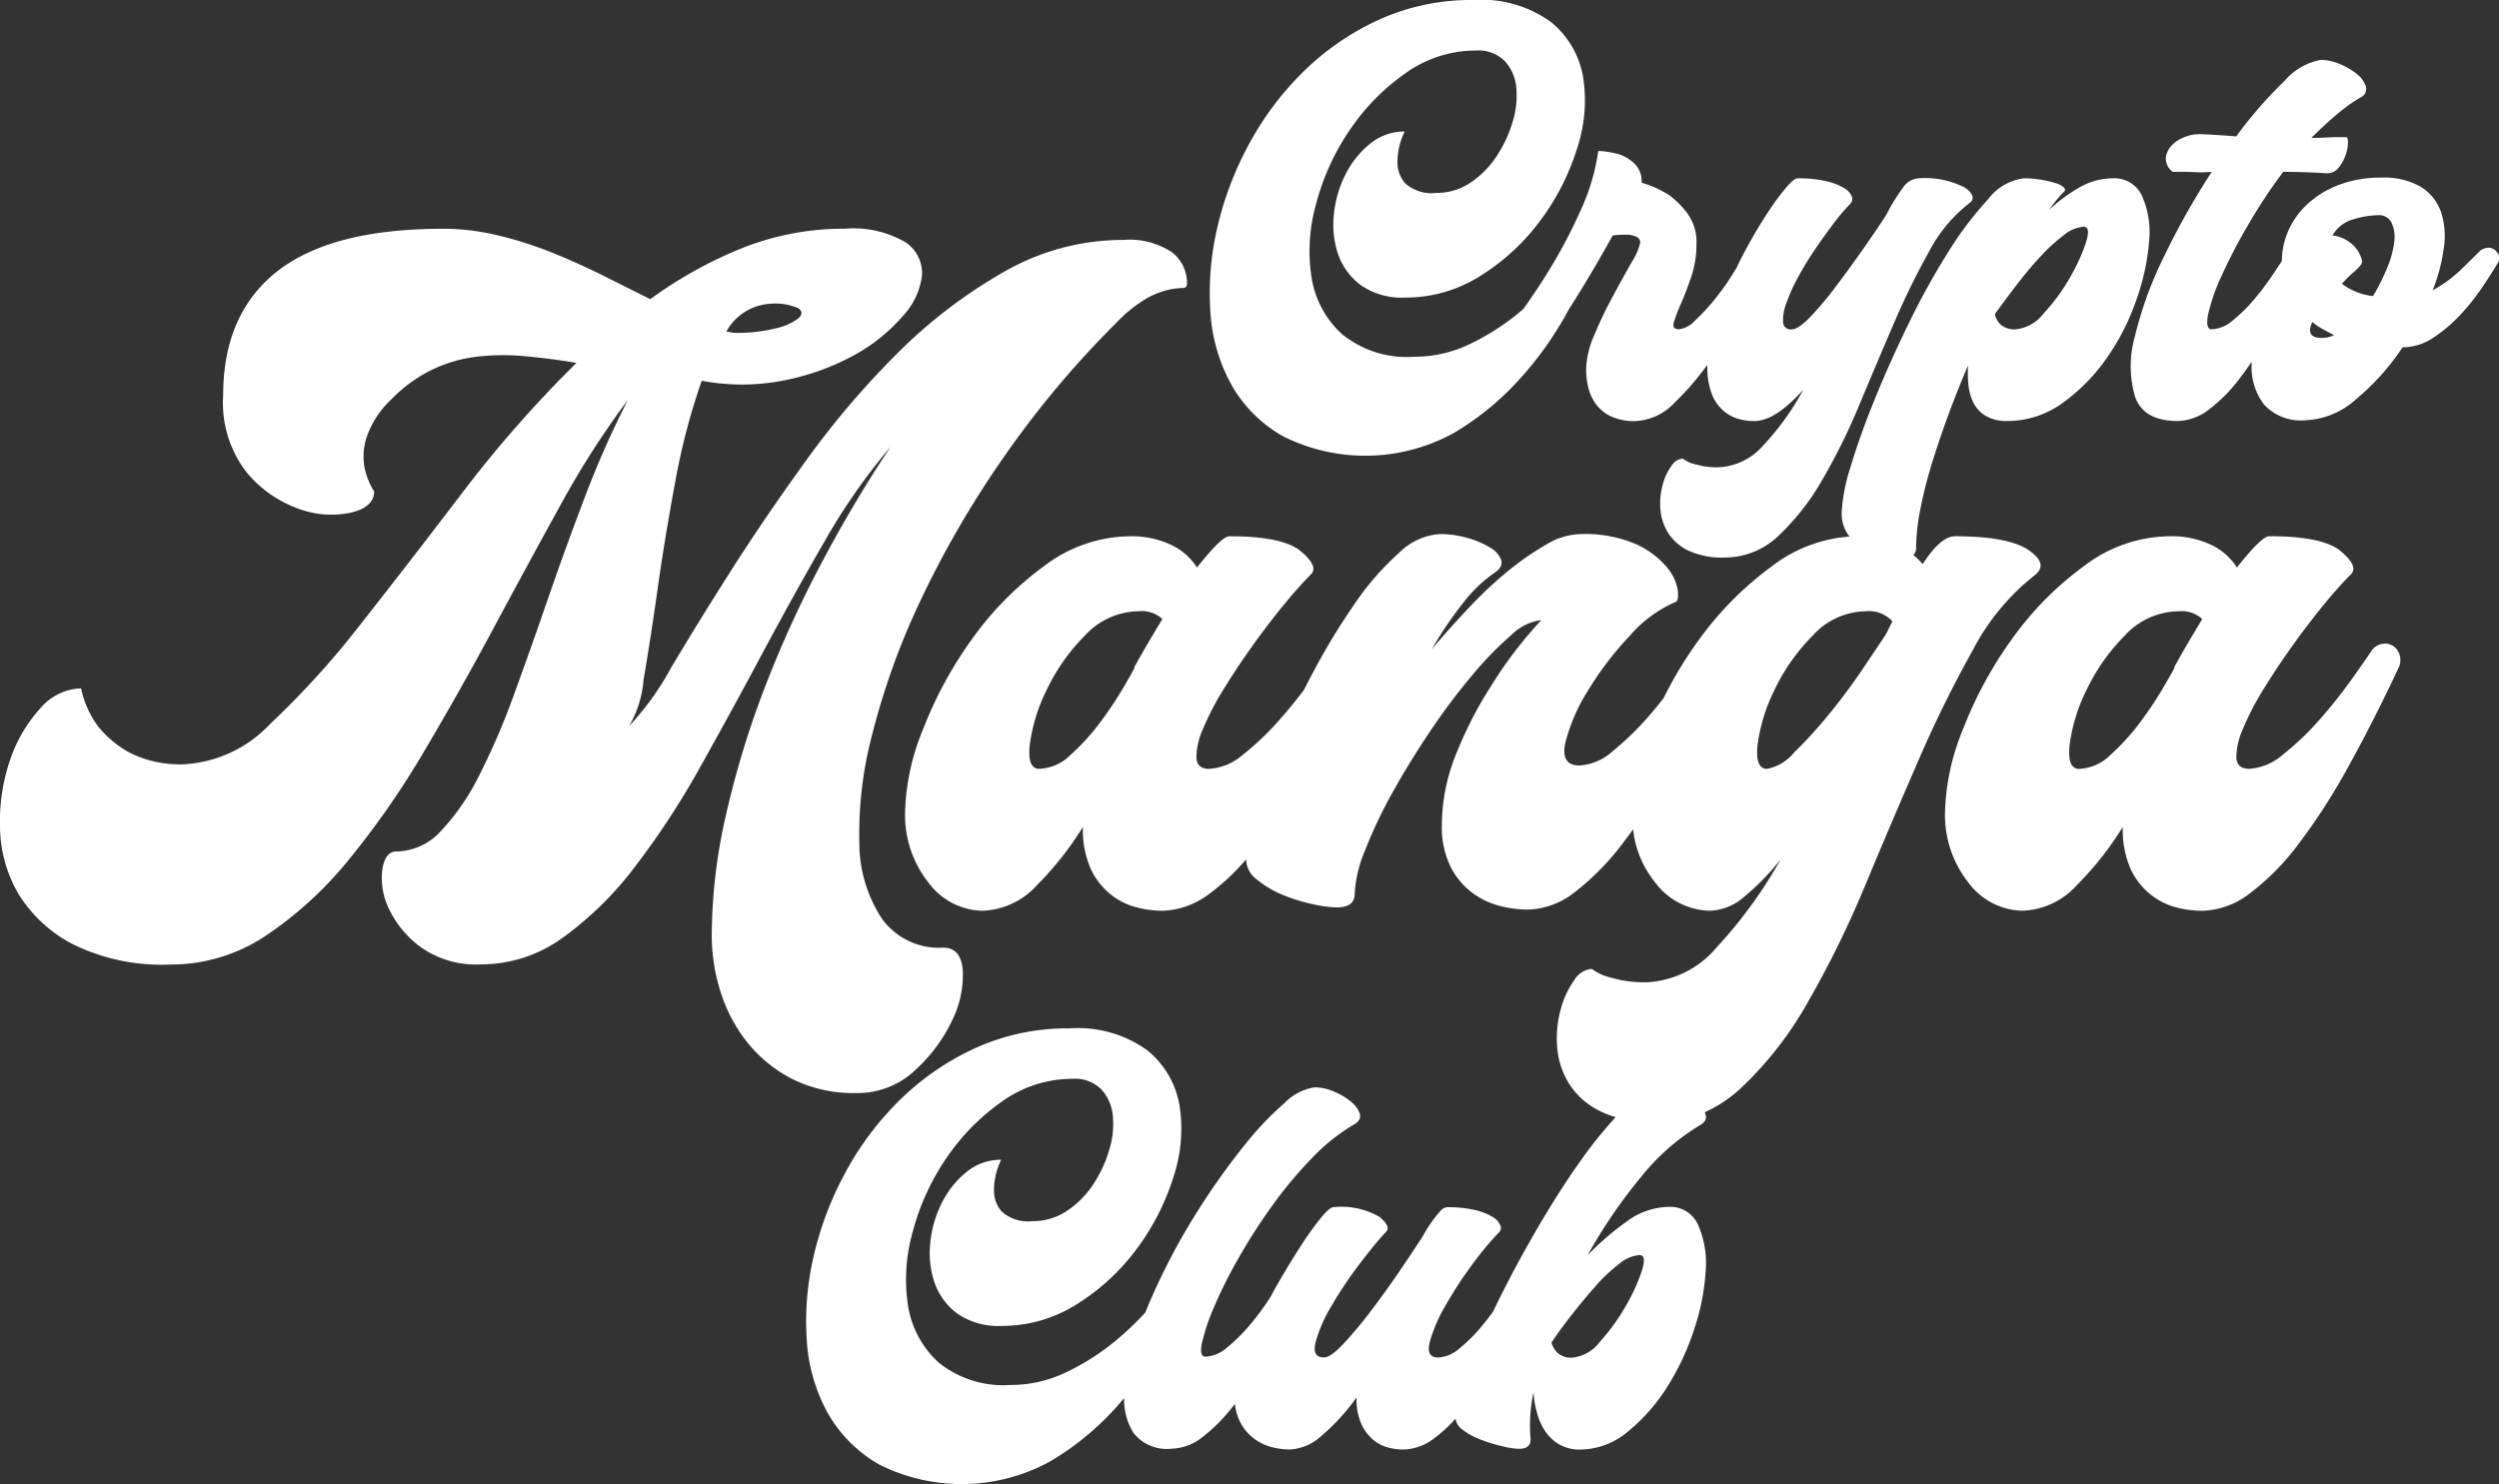 <svg id="LogoCMC" xmlns="http://www.w3.org/2000/svg" xmlns:xlink="http://www.w3.org/1999/xlink" width="160.236" height="95.182" viewBox="0 0 160.236 95.182">
  <rect x="0" y="0" width="160.236" height="95.182" fill="#333333" stroke="none"/>
  <defs>
    <clipPath id="clip-path">
      <rect id="Rectangle_2926" data-name="Rectangle 2926" width="160.236" height="95.182" fill="#fff"/>
    </clipPath>
  </defs>
  <g id="Group_5421" data-name="Group 5421" clip-path="url(#clip-path)">
    <path id="Path_4258" data-name="Path 4258" d="M481.143,24.666a8.74,8.74,0,0,0,3.312,3.312,11.772,11.772,0,0,0,11-.232,18.113,18.113,0,0,0,4.238-3.5,22.2,22.2,0,0,0,2.9-4.053l.176-.325q1.359-2.117,2.834-4.77.463-.046.88-.046a1.562,1.562,0,0,1,.6.116.4.4,0,0,1,.278.394,3.7,3.7,0,0,1-.533,1.227q-.533.95-1.2,2.177a26.436,26.436,0,0,0-1.2,2.5,5.869,5.869,0,0,0-.533,2.2A5.333,5.333,0,0,0,504,24.712a3.145,3.145,0,0,0,.44,1.089,2.569,2.569,0,0,0,.95.857,3.489,3.489,0,0,0,1.691.347,3.669,3.669,0,0,0,2.5-1.195,17.615,17.615,0,0,0,2.085-2.412c0,.013,0,.027,0,.04a4.931,4.931,0,0,0,.278,1.807,2.722,2.722,0,0,0,.741,1.089,2.529,2.529,0,0,0,.973.533,3.855,3.855,0,0,0,1.019.139q1.343,0,3.15-2.022a16.909,16.909,0,0,1-2.571,3.578,4.025,4.025,0,0,1-2.9,1.408,5.072,5.072,0,0,1-1.065-.093q-.417-.093-.695-.185a2.532,2.532,0,0,1-.51-.278.943.943,0,0,0-.718.463,3.641,3.641,0,0,0-.556,1.181,4.533,4.533,0,0,0-.162,1.528,3.4,3.4,0,0,0,.463,1.529,3.138,3.138,0,0,0,1.3,1.181,5.106,5.106,0,0,0,2.362.463,4.98,4.98,0,0,0,3.474-1.413,15.527,15.527,0,0,0,2.8-3.59,40.528,40.528,0,0,0,2.385-4.841q1.112-2.663,2.2-5.188a48.79,48.79,0,0,1,2.246-4.586,9.526,9.526,0,0,1,2.548-3.08q.6-.417-.232-1.019a5.544,5.544,0,0,0-3.057-.6,1.3,1.3,0,0,0-.949.628,11.448,11.448,0,0,0-1.043,1.7q-.6.931-1.482,2.188t-1.76,2.42a21.449,21.449,0,0,1-1.644,1.955q-.764.792-1.181.791a.482.482,0,0,1-.556-.465,3,3,0,0,1,.208-1.21,11.263,11.263,0,0,1,.741-1.652A19.81,19.81,0,0,1,518.57,16q.6-.884,1.2-1.676a12.858,12.858,0,0,1,1.065-1.257.424.424,0,0,0,.093-.465,1.117,1.117,0,0,0-.487-.536,3.856,3.856,0,0,0-1.135-.442,7.774,7.774,0,0,0-1.853-.186q-.232,0-.741.6a17.52,17.52,0,0,0-1.158,1.575q-.649.973-1.343,2.246-.365.67-.691,1.353c-.087.143-.18.293-.281.454a15.623,15.623,0,0,1-1.135,1.575,13.033,13.033,0,0,1-1.227,1.32,1.684,1.684,0,0,1-1.019.556q-.463,0-.347-.418a9.39,9.39,0,0,1,.44-1.163q.323-.743.672-1.744a6.543,6.543,0,0,0,.347-2.163,3.1,3.1,0,0,0-.556-1.907,5.6,5.6,0,0,0-1.2-1.209,6.53,6.53,0,0,0-1.76-.791,1.592,1.592,0,0,0-.44-1.209,2.751,2.751,0,0,0-.95-.6,5.972,5.972,0,0,0-1.39-.232,13.651,13.651,0,0,1-1.135,3.821,33.137,33.137,0,0,1-2.015,3.821q-.84,1.366-1.668,2.507-.158.136-.323.272a15.222,15.222,0,0,1-3.057,1.945,8.157,8.157,0,0,1-3.613.834,6.587,6.587,0,0,1-4.632-1.459,6.242,6.242,0,0,1-1.945-3.636,11.118,11.118,0,0,1,.3-4.725,15.219,15.219,0,0,1,2.154-4.724A14.021,14.021,0,0,1,492.306,4.7a7.751,7.751,0,0,1,4.54-1.459,2.38,2.38,0,0,1,1.829.672,2.887,2.887,0,0,1,.741,1.691,5.568,5.568,0,0,1-.232,2.2,8.169,8.169,0,0,1-1.019,2.2A6,6,0,0,1,496.5,11.7a3.851,3.851,0,0,1-2.2.672,2.553,2.553,0,0,1-1.992-.6,2.025,2.025,0,0,1-.51-1.344,4.465,4.465,0,0,1,.463-1.992,3.437,3.437,0,0,0-2.224.787,6,6,0,0,0-1.575,1.969,7.176,7.176,0,0,0-.741,2.571A5.882,5.882,0,0,0,488,16.328a4.164,4.164,0,0,0,1.459,1.969,4.619,4.619,0,0,0,2.849.788,8.924,8.924,0,0,0,4.841-1.413,13.932,13.932,0,0,0,3.821-3.543,15.345,15.345,0,0,0,2.339-4.586,9.727,9.727,0,0,0,.394-4.586,5.787,5.787,0,0,0-2.061-3.543A7.6,7.6,0,0,0,496.661,0a14.3,14.3,0,0,0-6.022,1.251A16.959,16.959,0,0,0,485.8,4.562a19.376,19.376,0,0,0-3.52,4.679,21.114,21.114,0,0,0-2.038,5.373,18.364,18.364,0,0,0-.44,5.373,11,11,0,0,0,1.343,4.678" transform="translate(-402.192)" fill="#fff"/>
    <path id="Path_4259" data-name="Path 4259" d="M868.492,36.148a.654.654,0,0,0-.579-.324.942.942,0,0,0-.51.185q-.371.371-1.2,1.181a8.457,8.457,0,0,1-1.853,1.366,11.584,11.584,0,0,0,.718-2.733,5.027,5.027,0,0,0-.185-2.293,3.083,3.083,0,0,0-1.274-1.6,4.647,4.647,0,0,0-2.547-.6,7.39,7.39,0,0,0-2.849.51,6.2,6.2,0,0,0-2.038,1.32,5.14,5.14,0,0,0-1.2,1.876,4.578,4.578,0,0,0-.291,1.632l-.5.753a18.322,18.322,0,0,1-1.2,1.621,10.188,10.188,0,0,1-1.413,1.413,2.264,2.264,0,0,1-1.389.6q-.417,0-.232-.95a11.775,11.775,0,0,1,.834-2.409,35.358,35.358,0,0,1,1.691-3.266,34.612,34.612,0,0,1,2.293-3.474q.648,0,1.366.023t1.413.07a.927.927,0,0,0,.741-.324,2.557,2.557,0,0,0,.44-.741,2.652,2.652,0,0,0,.185-.788c.015-.247-.008-.4-.069-.463h-.7q-.232,0-.6.023t-.973.023q.787-.787,1.575-1.459a11.189,11.189,0,0,1,1.575-1.135.591.591,0,0,0,.347-.695,1.629,1.629,0,0,0-.556-.788,4.343,4.343,0,0,0-1.089-.648,3.172,3.172,0,0,0-1.25-.278,4.058,4.058,0,0,0-2.339,1.366,26.818,26.818,0,0,0-3.08,3.543q-1.066-.092-2.131-.139a2.624,2.624,0,0,0-1.065.139,2.27,2.27,0,0,0-.9.533,1.422,1.422,0,0,0-.417.811,1.057,1.057,0,0,0,.44.926h.7q.323,0,.764.023a8.078,8.078,0,0,0,1.042-.023,47.715,47.715,0,0,0-3.034,5.373,24.484,24.484,0,0,0-1.9,5.188,6.989,6.989,0,0,0,.023,3.891q.556,1.529,2.733,1.529a3.363,3.363,0,0,0,1.969-.718,10.083,10.083,0,0,0,2.015-2.038q.371-.481.745-1.036c0,.068,0,.135,0,.2a4,4,0,0,0,.787,2.524,3.194,3.194,0,0,0,2.687,1.019,5.134,5.134,0,0,0,3.219-1.343,15.342,15.342,0,0,0,2.988-3.335,3.516,3.516,0,0,0,1.945-.6,9.417,9.417,0,0,0,1.714-1.436,13.818,13.818,0,0,0,1.413-1.76q.625-.926,1.042-1.621a.585.585,0,0,0-.023-.648m-11.279,5.466q-1.066,0-.6-1.019a4.251,4.251,0,0,0,.649.44q.37.208.741.394a1.737,1.737,0,0,1-.787.185m4.655-6.207a6.107,6.107,0,0,1-.44,1.668,12.94,12.94,0,0,1-.926,1.853,4.031,4.031,0,0,1-1.992-.787,7.882,7.882,0,0,1,.718-.718,3.5,3.5,0,0,0,.486-.486q.231-.231-.208-.95a2.284,2.284,0,0,0-1.6-.949,2.224,2.224,0,0,1,1.366-1.042,5.875,5.875,0,0,1,1.552-.255.9.9,0,0,1,.857.463,2.079,2.079,0,0,1,.185,1.2" transform="translate(-708.366 -19.935)" fill="#fff"/>
    <path id="Path_4260" data-name="Path 4260" d="M58.687,144.759a10.192,10.192,0,0,0,2.366-3.191,6.538,6.538,0,0,0,.681-3.191q-.108-1.471-1.255-1.47a4.52,4.52,0,0,1-3.908-1.828A8.852,8.852,0,0,1,55.1,130.2a25.031,25.031,0,0,1,.86-7.1,46.591,46.591,0,0,1,3.083-8.5,63.45,63.45,0,0,1,5.234-9.034,62.266,62.266,0,0,1,7.313-8.747,8.771,8.771,0,0,1,1.972-1.577,5.263,5.263,0,0,1,1.4-.538,5.131,5.131,0,0,1,.861-.107.254.254,0,0,0,.286-.287,2.48,2.48,0,0,0-.968-2.008,4.94,4.94,0,0,0-3.119-.789,15.3,15.3,0,0,0-7.636,2.043,32.006,32.006,0,0,0-6.776,5.162,54.93,54.93,0,0,0-5.879,6.883q-2.725,3.764-4.911,7.206t-3.8,6.166a17.928,17.928,0,0,1-2.689,3.728,6.842,6.842,0,0,0,.932-2.975q.43-2.474.9-5.808t1.147-6.955a42.074,42.074,0,0,1,1.685-6.417,13.815,13.815,0,0,0,5.342-.036,15.489,15.489,0,0,0,4.445-1.613,11.227,11.227,0,0,0,3.083-2.474,4.639,4.639,0,0,0,1.255-2.653,2.385,2.385,0,0,0-1.075-2.115,6.618,6.618,0,0,0-3.872-.86,17.589,17.589,0,0,0-6.525,1.219,27.126,27.126,0,0,0-5.951,3.3q-1.435-.716-3.011-1.506t-3.262-1.47a24.655,24.655,0,0,0-3.477-1.111,15.023,15.023,0,0,0-3.513-.43q-7.17,0-10.647,2.724t-3.477,7.959a7.289,7.289,0,0,0,1.506,4.947,7.667,7.667,0,0,0,3.334,2.33,6.027,6.027,0,0,0,3.334.251q1.506-.358,1.506-1.362a4.413,4.413,0,0,1-.645-1.721,3.958,3.958,0,0,1,.215-1.9,6.088,6.088,0,0,1,1.577-2.33,9.289,9.289,0,0,1,2.581-1.864,9.17,9.17,0,0,1,2.832-.825,14.748,14.748,0,0,1,3.083-.036q1.614.144,3.334.43a77.149,77.149,0,0,0-7.313,8.317q-3.442,4.517-6.489,8.389a55.621,55.621,0,0,1-5.843,6.453,8.21,8.21,0,0,1-5.449,2.581,7.141,7.141,0,0,1-3.585-.753,6.808,6.808,0,0,1-2.008-1.685A6.219,6.219,0,0,1,5.2,120.275,3.575,3.575,0,0,0,2.547,121.6a9.313,9.313,0,0,0-1.9,3.262A12.172,12.172,0,0,0,0,129.129,8.682,8.682,0,0,0,1.149,133.4a8.865,8.865,0,0,0,3.477,3.262,12.894,12.894,0,0,0,6.31,1.327,10.942,10.942,0,0,0,6.13-1.864,24.293,24.293,0,0,0,5.341-4.911,54.946,54.946,0,0,0,4.8-6.919q2.294-3.872,4.445-7.887t4.266-7.851a56.321,56.321,0,0,1,4.338-6.776,62.232,62.232,0,0,0-2.76,6.238q-1.255,3.3-2.366,6.524T32.947,120.7a45.1,45.1,0,0,1-2.223,5.162,14.809,14.809,0,0,1-2.438,3.549,3.927,3.927,0,0,1-2.868,1.326q-.717,0-.9,1.147a4.453,4.453,0,0,0,.394,2.474,6.566,6.566,0,0,0,2.008,2.474,6.151,6.151,0,0,0,3.943,1.147,8.906,8.906,0,0,0,5.234-1.721,21.841,21.841,0,0,0,4.625-4.553,52.306,52.306,0,0,0,4.194-6.417q2.006-3.585,3.979-7.277t3.979-7.17a39.573,39.573,0,0,1,4.23-6.058q-2.3,3.442-4.373,7.349a72.641,72.641,0,0,0-3.657,7.995A59.224,59.224,0,0,0,46.57,128.3a35.131,35.131,0,0,0-.932,7.815,11.906,11.906,0,0,0,.574,3.656A9.989,9.989,0,0,0,47.932,143a8.869,8.869,0,0,0,2.868,2.33,8.744,8.744,0,0,0,4.087.9,5.381,5.381,0,0,0,3.8-1.47M49.366,95.611a3.655,3.655,0,0,1,1.828.287q.393.287,0,.645a3.689,3.689,0,0,1-1.47.645,10.108,10.108,0,0,1-2.581.287,1.141,1.141,0,0,1-.287-.036,1.206,1.206,0,0,0-.287-.036,3.425,3.425,0,0,1,2.8-1.792" transform="translate(0 -76.126)" fill="#fff"/>
    <path id="Path_4261" data-name="Path 4261" d="M398.486,96.233q.931-.716-.359-1.613t-4.732-.9q-.933,0-2.079,1.792a4.246,4.246,0,0,0-.6-.593.551.551,0,0,0,.175-.44,13.291,13.291,0,0,1,.255-2.386,27.406,27.406,0,0,1,.718-2.895q.463-1.529,1.065-3.173t1.3-3.266a6.977,6.977,0,0,0,.023,1.274,3.332,3.332,0,0,0,.324,1.135,2.027,2.027,0,0,0,.787.834,2.592,2.592,0,0,0,1.366.324,5.989,5.989,0,0,0,3.567-1.162,11.921,11.921,0,0,0,2.826-2.88,14.95,14.95,0,0,0,1.9-3.74,14.6,14.6,0,0,0,.811-3.739,5.745,5.745,0,0,0-.44-2.881,1.943,1.943,0,0,0-1.9-1.162,4.253,4.253,0,0,0-2.085.564,10.426,10.426,0,0,0-1.992,1.458,9.787,9.787,0,0,1,.926-1.128.179.179,0,0,0,.023-.305,1.3,1.3,0,0,0-.533-.282,7.307,7.307,0,0,0-.9-.212,6.562,6.562,0,0,0-1.135-.094,3.408,3.408,0,0,0-2.27,1.323,22.314,22.314,0,0,0-2.548,3.365A47.526,47.526,0,0,0,390.454,80q-1.227,2.506-2.2,4.9t-1.552,4.34a11.411,11.411,0,0,0-.579,2.923,2.344,2.344,0,0,0,.486,1.555l.02.021a9.254,9.254,0,0,0-4.956,1.886,21.2,21.2,0,0,0-4.624,4.625,25.408,25.408,0,0,0-2.335,3.834q-.485.633-1.034,1.256a18.623,18.623,0,0,1-2.223,2.151,3.5,3.5,0,0,1-2.151.932q-1.22,0-.9-1.462a11.452,11.452,0,0,1,1.434-3.318,20.6,20.6,0,0,1,2.689-3.532,8.165,8.165,0,0,1,2.94-2.177c.143-.047.19-.3.143-.748a3.046,3.046,0,0,0-.717-1.5,5.515,5.515,0,0,0-1.972-1.463,8.232,8.232,0,0,0-3.549-.642,4.417,4.417,0,0,0-2.151.645,18.044,18.044,0,0,0-2.4,1.649,25.463,25.463,0,0,0-2.545,2.366q-1.291,1.363-2.438,2.724a24.325,24.325,0,0,1,2.043-3.011,8.9,8.9,0,0,1,2.043-1.936q.5-.358.359-.789a1.587,1.587,0,0,0-.717-.789,5.82,5.82,0,0,0-1.434-.609,6.391,6.391,0,0,0-1.793-.251,4.126,4.126,0,0,0-2.617,1.219,17.6,17.6,0,0,0-2.76,3.155,42.461,42.461,0,0,0-2.653,4.338q-.348.647-.671,1.289-.73.969-1.587,1.938a17.767,17.767,0,0,1-2.294,2.187,3.645,3.645,0,0,1-2.187.932q-.79,0-.825-.717a4.607,4.607,0,0,1,.43-1.864,17.591,17.591,0,0,1,1.326-2.545q.86-1.4,1.864-2.8t1.972-2.581q.968-1.183,1.757-1.972.5-.5-.645-1.47t-4.589-.968q-.5,0-2.079,2.008a3.928,3.928,0,0,0-1.685-1.47,5.948,5.948,0,0,0-2.617-.538,9.2,9.2,0,0,0-5.485,1.9,20.547,20.547,0,0,0-4.588,4.625,25.688,25.688,0,0,0-3.155,5.771,14.971,14.971,0,0,0-1.183,5.27,7,7,0,0,0,1.506,4.66,4.42,4.42,0,0,0,3.442,1.792,4.931,4.931,0,0,0,3.513-1.649,20.6,20.6,0,0,0,2.94-3.728,6.2,6.2,0,0,0,.5,2.689,4.5,4.5,0,0,0,1.291,1.649,4.45,4.45,0,0,0,1.649.824,6.794,6.794,0,0,0,1.649.215,5.2,5.2,0,0,0,3.047-1.111,13.9,13.9,0,0,0,2.332-2.191c0,.025,0,.052,0,.076a1.615,1.615,0,0,0,.681,1.219,6.27,6.27,0,0,0,1.614.968,10.711,10.711,0,0,0,1.936.61,8.04,8.04,0,0,0,1.577.215q1.146,0,1.147-.86a8.317,8.317,0,0,1,.681-2.832,29.955,29.955,0,0,1,1.756-3.693q1.076-1.936,2.4-3.908a41.16,41.16,0,0,1,2.689-3.585,21.716,21.716,0,0,1,2.51-2.581,3.307,3.307,0,0,1,1.936-.968,26.746,26.746,0,0,0-3.226,4.23,24.97,24.97,0,0,0-2.187,4.23,12.242,12.242,0,0,0-.968,4.66,5.746,5.746,0,0,0,.573,2.725,4.757,4.757,0,0,0,1.434,1.685,5.049,5.049,0,0,0,1.793.824,7.68,7.68,0,0,0,1.721.215,5.085,5.085,0,0,0,3.047-1.156,16.629,16.629,0,0,0,3.119-3.215c.192-.251.384-.515.577-.785a6.485,6.485,0,0,0,1.429,3.435,4.48,4.48,0,0,0,3.513,1.792,3.568,3.568,0,0,0,2.223-.932,15.525,15.525,0,0,0,2.295-2.366,29.247,29.247,0,0,1-4.087,5.628,6.255,6.255,0,0,1-4.517,2.259,7.853,7.853,0,0,1-1.649-.143q-.645-.145-1.075-.287a3.914,3.914,0,0,1-.788-.43,1.461,1.461,0,0,0-1.112.717,5.634,5.634,0,0,0-.86,1.828,7.017,7.017,0,0,0-.251,2.366,5.258,5.258,0,0,0,.717,2.366,4.854,4.854,0,0,0,2.007,1.828,5.35,5.35,0,0,0,1.04.4,27.219,27.219,0,0,0-2.283,2.846q-1.459,2.062-2.9,4.563t-2.571,4.841l-.106.221c-.228.313-.47.625-.728.937a10.182,10.182,0,0,1-1.413,1.413,2.264,2.264,0,0,1-1.39.6q-.788,0-.533-1a9.9,9.9,0,0,1,1-2.316,25.106,25.106,0,0,1,1.737-2.663,19.146,19.146,0,0,1,1.737-2.084.384.384,0,0,0,.046-.417,1.113,1.113,0,0,0-.486-.533,3.883,3.883,0,0,0-1.112-.44,7.527,7.527,0,0,0-1.83-.185.682.682,0,0,0-.44.278,6.8,6.8,0,0,0-.533.672,8.929,8.929,0,0,0-.487.764,5.219,5.219,0,0,1-.347.556q-.511.788-1.366,2.038t-1.76,2.432a25.8,25.8,0,0,1-1.714,2.038q-.811.858-1.227.857-.788,0-.533-1a9.468,9.468,0,0,1,1.019-2.316,25.852,25.852,0,0,1,1.783-2.663q1.018-1.343,1.714-2.084.324-.324-.417-.95a4.89,4.89,0,0,0-2.965-.625q-.232,0-.787.671a19.486,19.486,0,0,0-1.251,1.737q-.695,1.066-1.459,2.386c-.184.317-.359.636-.531.956l-.164.249a16.049,16.049,0,0,1-1.2,1.6,10.846,10.846,0,0,1-1.413,1.39,2.263,2.263,0,0,1-1.389.6q-.417,0-.232-.882a13.415,13.415,0,0,1,.764-2.276,29.032,29.032,0,0,1,1.552-3.111,37.5,37.5,0,0,1,2.154-3.368,27.357,27.357,0,0,1,2.548-3.065,12.417,12.417,0,0,1,2.756-2.206q.463-.278.347-.673a1.645,1.645,0,0,0-.556-.766,4.345,4.345,0,0,0-1.088-.651,3.172,3.172,0,0,0-1.251-.279,3.4,3.4,0,0,0-1.922,1,19.731,19.731,0,0,0-2.5,2.617,44.631,44.631,0,0,0-2.687,3.706,42.073,42.073,0,0,0-2.455,4.262q-.726,1.454-1.3,2.865a18.807,18.807,0,0,1-1.968,1.86,15.237,15.237,0,0,1-3.057,1.945,8.157,8.157,0,0,1-3.613.834A6.588,6.588,0,0,1,328.2,146.7a6.242,6.242,0,0,1-1.945-3.636,11.119,11.119,0,0,1,.3-4.725,15.228,15.228,0,0,1,2.154-4.725,14.032,14.032,0,0,1,3.567-3.636,7.752,7.752,0,0,1,4.54-1.459,2.381,2.381,0,0,1,1.83.672,2.888,2.888,0,0,1,.741,1.691,5.567,5.567,0,0,1-.232,2.2,8.161,8.161,0,0,1-1.019,2.2,5.991,5.991,0,0,1-1.668,1.691,3.85,3.85,0,0,1-2.2.672,2.552,2.552,0,0,1-1.992-.6,2.025,2.025,0,0,1-.509-1.343,4.469,4.469,0,0,1,.463-1.992A3.438,3.438,0,0,0,330,134.5a6,6,0,0,0-1.575,1.969,7.174,7.174,0,0,0-.741,2.571,5.881,5.881,0,0,0,.278,2.571,4.166,4.166,0,0,0,1.459,1.969,4.621,4.621,0,0,0,2.849.787,8.925,8.925,0,0,0,4.841-1.413,13.934,13.934,0,0,0,3.821-3.543,15.344,15.344,0,0,0,2.339-4.586,9.724,9.724,0,0,0,.394-4.586,5.788,5.788,0,0,0-2.061-3.543,7.6,7.6,0,0,0-4.98-1.413,14.3,14.3,0,0,0-6.022,1.251,16.959,16.959,0,0,0-4.84,3.312,19.385,19.385,0,0,0-3.521,4.679,21.1,21.1,0,0,0-2.038,5.373,18.356,18.356,0,0,0-.44,5.373,11,11,0,0,0,1.343,4.678,8.741,8.741,0,0,0,3.312,3.312,11.773,11.773,0,0,0,11-.232,18.115,18.115,0,0,0,4.238-3.5q.235-.265.457-.531a4.024,4.024,0,0,0,.608,2.245,2.722,2.722,0,0,0,2.432,1,3.315,3.315,0,0,0,1.969-.735,10.651,10.651,0,0,0,2.015-2.045l.079-.1a3.258,3.258,0,0,0,.338,1.171,3.076,3.076,0,0,0,.926,1.089,3.265,3.265,0,0,0,1.158.533,4.964,4.964,0,0,0,1.112.139,3.265,3.265,0,0,0,1.992-.857,13.574,13.574,0,0,0,2.27-2.478,3.966,3.966,0,0,0,.3,1.668,2.888,2.888,0,0,0,.741,1.019,2.467,2.467,0,0,0,.949.509,3.855,3.855,0,0,0,1.019.139,3.361,3.361,0,0,0,1.969-.718,8.728,8.728,0,0,0,1.371-1.263,1.057,1.057,0,0,0,.482.731,4.547,4.547,0,0,0,1.158.625,10.62,10.62,0,0,0,1.367.417,5.046,5.046,0,0,0,1.065.162q.741,0,.741-.6a10.305,10.305,0,0,1,.185-3.011,6.713,6.713,0,0,0,.232,1.32,3.926,3.926,0,0,0,.533,1.181,2.746,2.746,0,0,0,.9.834,2.618,2.618,0,0,0,1.343.324,4.782,4.782,0,0,0,3.057-1.162,11.743,11.743,0,0,0,2.525-2.88,16.239,16.239,0,0,0,1.737-3.74,14.192,14.192,0,0,0,.718-3.74,6.066,6.066,0,0,0-.486-2.88,1.942,1.942,0,0,0-1.9-1.162,4.6,4.6,0,0,0-2.663.927,17.34,17.34,0,0,0-2.525,2.177,32.923,32.923,0,0,1,3.4-4.99,14.269,14.269,0,0,1,3.822-3.363q.462-.275.347-.667a1.055,1.055,0,0,0-.061-.155,8.491,8.491,0,0,0,2.279-1.507,23.054,23.054,0,0,0,4.338-5.557,65.127,65.127,0,0,0,3.692-7.528q1.721-4.122,3.406-7.994A77.705,77.705,0,0,1,394.543,101a14.743,14.743,0,0,1,3.943-4.768m-1.2-18.564q.74-.973,1.528-1.83a11.383,11.383,0,0,1,1.529-1.413,2.285,2.285,0,0,1,1.3-.556q.463,0,.139,1.019a11.937,11.937,0,0,1-1.042,2.27,12.318,12.318,0,0,1-1.668,2.27,2.6,2.6,0,0,1-1.783,1.019,1.367,1.367,0,0,1-.95-.278,1.3,1.3,0,0,1-.394-.695q.6-.834,1.343-1.807m-55.619,22.866q-.467.79-.9,1.577v.072q-.145.287-.753,1.326a23.215,23.215,0,0,1-1.47,2.187,13.923,13.923,0,0,1-1.864,2.043,3.034,3.034,0,0,1-2.007.9q-.79,0-.609-1.577a11.225,11.225,0,0,1,1.075-3.477,12.722,12.722,0,0,1,2.438-3.477,4.754,4.754,0,0,1,3.477-1.577,1.905,1.905,0,0,1,1.506.5q-.43.717-.9,1.506m28.7,41.257a10.464,10.464,0,0,1,1.505-1.413,2.286,2.286,0,0,1,1.3-.556q.463,0,.139,1.019a11.921,11.921,0,0,1-1.042,2.27,12.946,12.946,0,0,1-1.645,2.27,2.532,2.532,0,0,1-1.76,1.019,1.3,1.3,0,0,1-.949-.3,1.427,1.427,0,0,1-.394-.672q.556-.834,1.32-1.807t1.529-1.83m18.579-41.759q-.575.86-1.542,2.295t-2.115,2.832a28.745,28.745,0,0,1-2.223,2.438,2.964,2.964,0,0,1-1.721,1.04q-.79,0-.609-1.577a11.219,11.219,0,0,1,1.076-3.477,12.7,12.7,0,0,1,2.438-3.477,4.682,4.682,0,0,1,3.406-1.577,2.054,2.054,0,0,1,1.721.645Z" transform="translate(-268.033 -59.326)" fill="#fff"/>
    <path id="Path_4262" data-name="Path 4262" d="M799.582,219.642a1.041,1.041,0,0,0-.86.5q-.43.645-1.327,1.9a30.848,30.848,0,0,1-2.007,2.509,17.764,17.764,0,0,1-2.294,2.187,3.644,3.644,0,0,1-2.187.932q-.789,0-.825-.717a4.606,4.606,0,0,1,.43-1.864,17.579,17.579,0,0,1,1.327-2.545q.86-1.4,1.864-2.8t1.972-2.581q.968-1.183,1.757-1.972.5-.5-.645-1.47t-4.589-.968q-.5,0-2.079,2.008a3.931,3.931,0,0,0-1.685-1.47,5.953,5.953,0,0,0-2.617-.538,9.2,9.2,0,0,0-5.485,1.9,20.559,20.559,0,0,0-4.589,4.625,25.712,25.712,0,0,0-3.155,5.772,14.97,14.97,0,0,0-1.183,5.27,7,7,0,0,0,1.506,4.66,4.419,4.419,0,0,0,3.441,1.792,4.932,4.932,0,0,0,3.513-1.649A20.613,20.613,0,0,0,782.8,231.4a6.2,6.2,0,0,0,.5,2.689,4.5,4.5,0,0,0,1.291,1.649,4.45,4.45,0,0,0,1.649.824,6.791,6.791,0,0,0,1.649.215,5.205,5.205,0,0,0,3.047-1.111,15.633,15.633,0,0,0,3.119-3.155,39.729,39.729,0,0,0,3.19-4.947q1.613-2.9,3.262-6.417a1.133,1.133,0,0,0-.072-1.04.946.946,0,0,0-.86-.466M787,219.57q-.467.79-.9,1.577v.072q-.145.287-.753,1.326a23.357,23.357,0,0,1-1.47,2.187,13.928,13.928,0,0,1-1.864,2.043,3.035,3.035,0,0,1-2.008.9q-.789,0-.609-1.577a11.223,11.223,0,0,1,1.076-3.477,12.714,12.714,0,0,1,2.438-3.477,4.754,4.754,0,0,1,3.477-1.577,1.905,1.905,0,0,1,1.506.5q-.43.717-.9,1.506" transform="translate(-646.687 -178.361)" fill="#fff"/>
  </g>
</svg>
